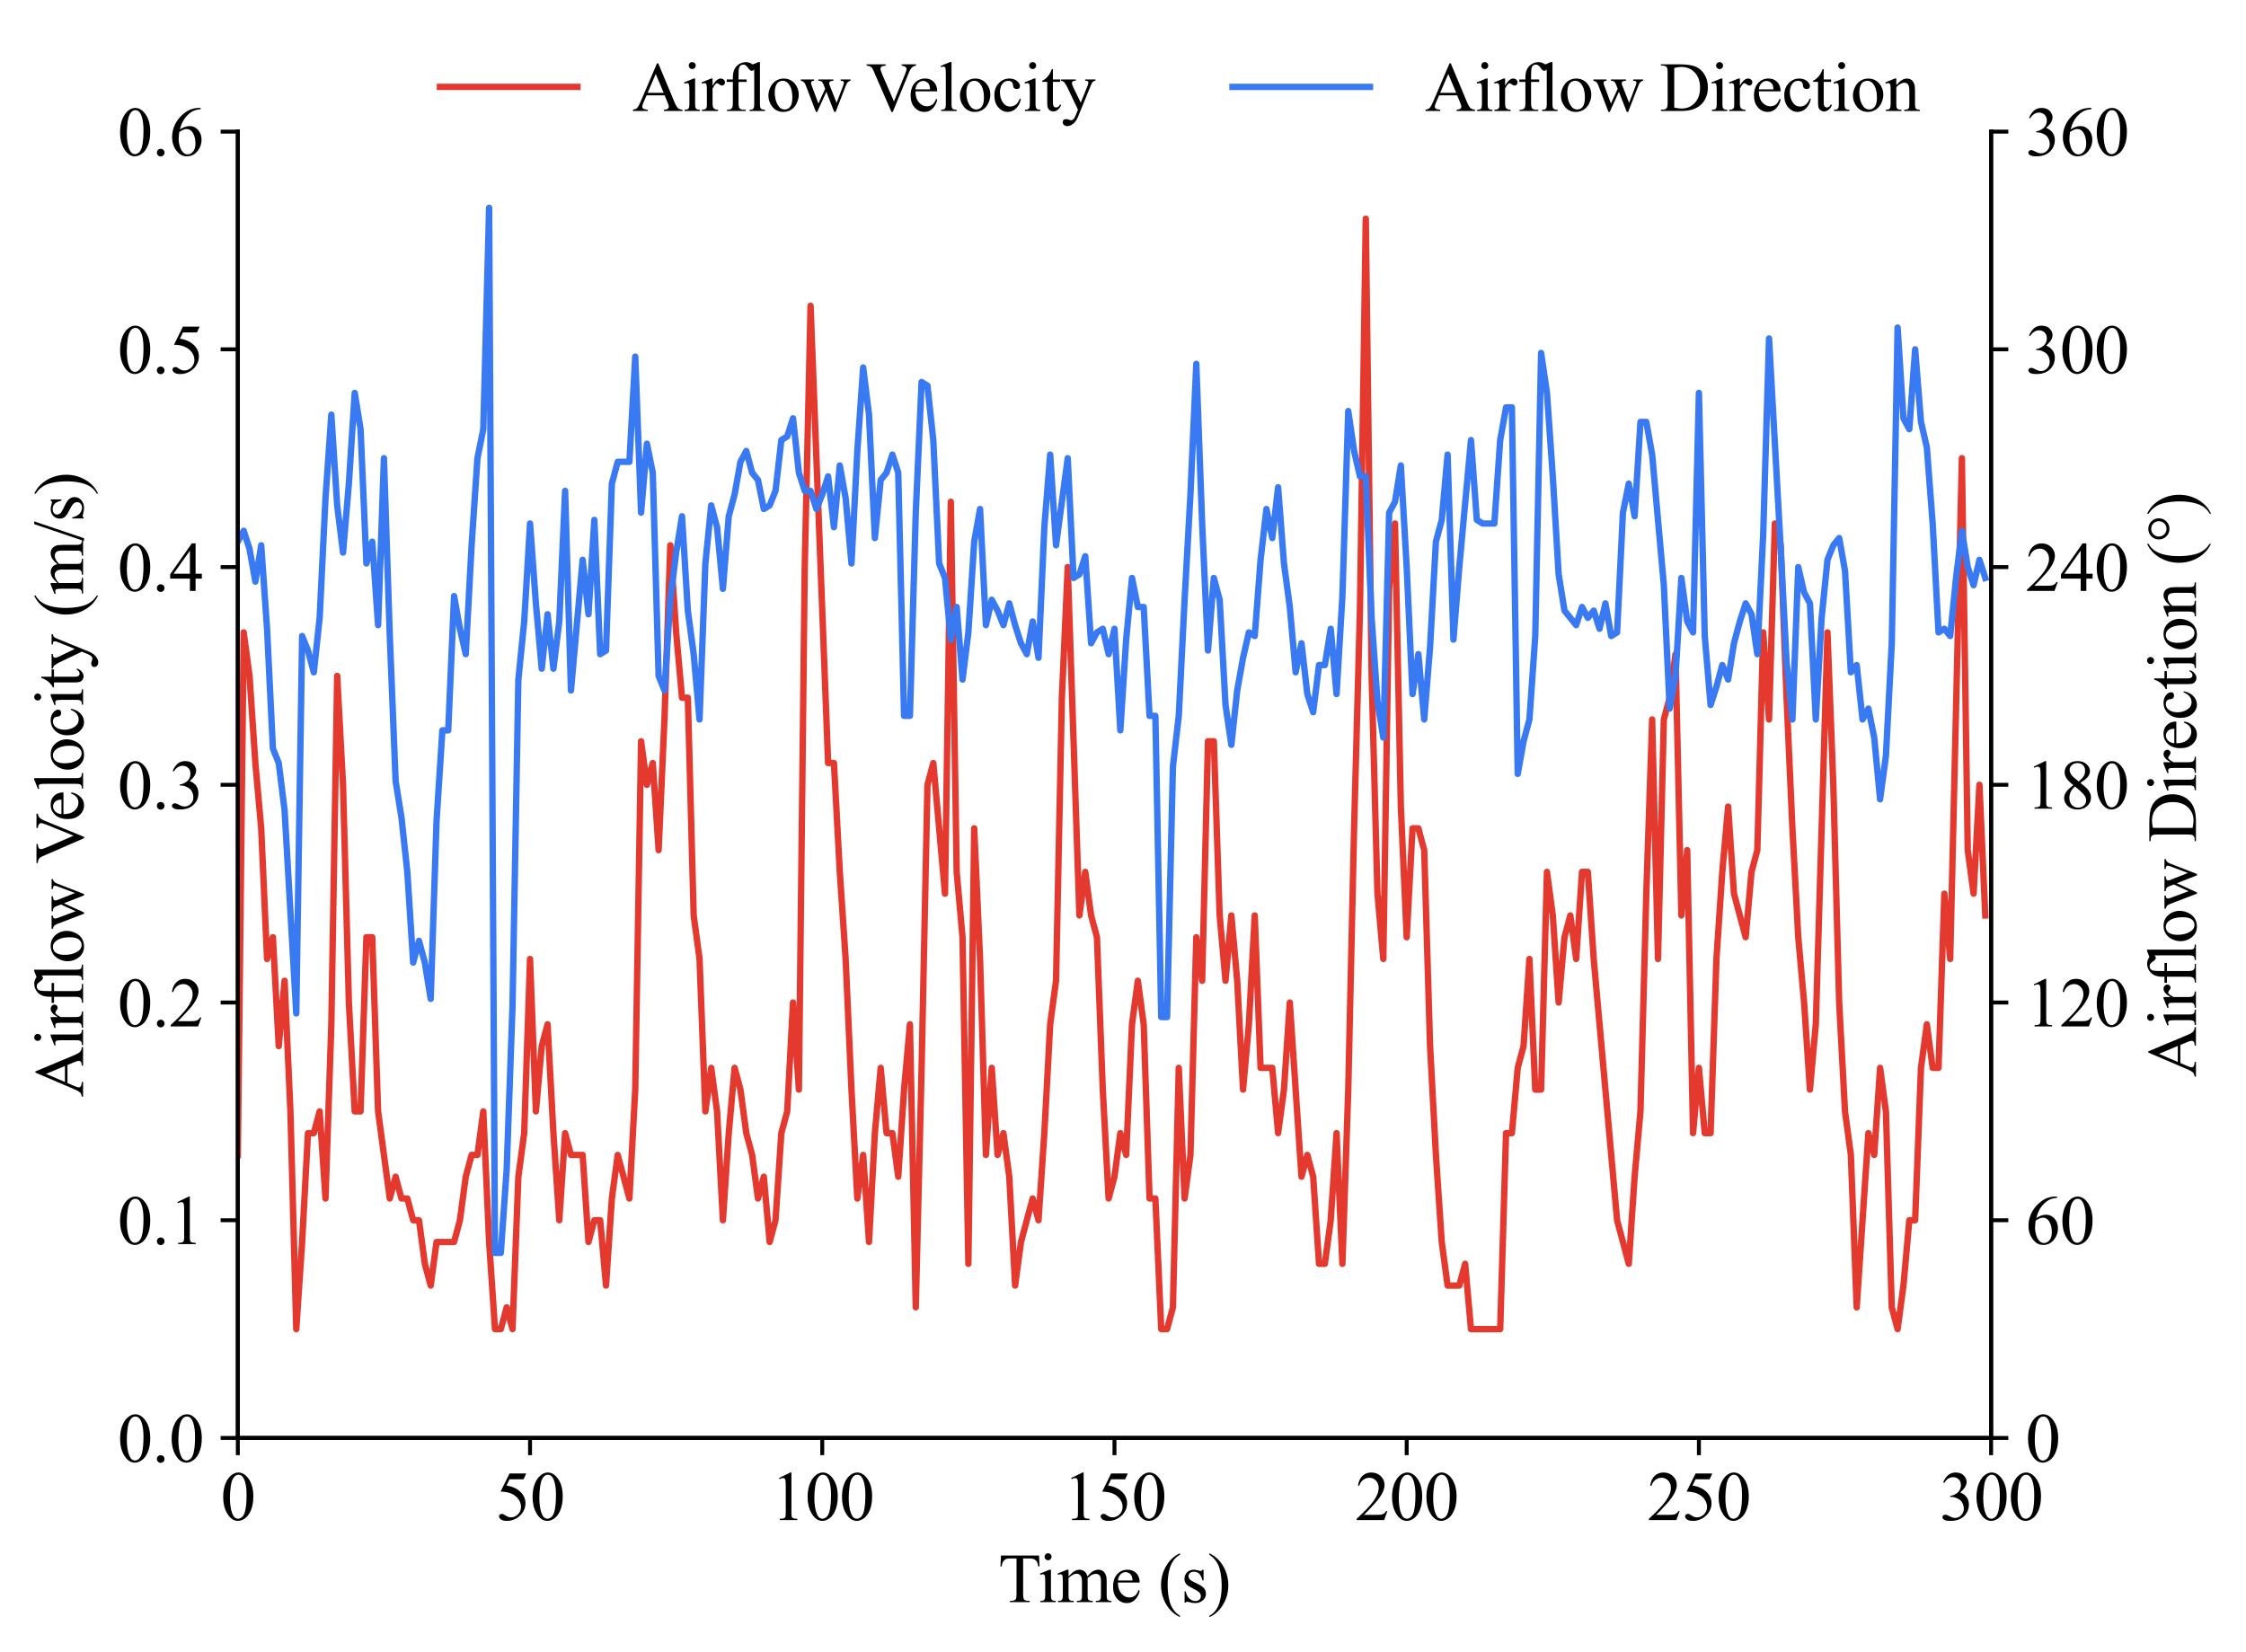<?xml version="1.0" encoding="utf-8" standalone="no"?>
<!DOCTYPE svg PUBLIC "-//W3C//DTD SVG 1.1//EN"
  "http://www.w3.org/Graphics/SVG/1.1/DTD/svg11.dtd">
<svg xmlns:xlink="http://www.w3.org/1999/xlink" width="457.478pt" height="336.555pt" viewBox="0 0 457.478 336.555" xmlns="http://www.w3.org/2000/svg" version="1.1">
 <defs>
  <style type="text/css">*{stroke-linejoin: round; stroke-linecap: butt}</style>
 </defs>
 <g id="figure_1">
  <g id="patch_1">
   <path d="M 0 336.555 
L 457.478 336.555 
L 457.478 0 
L 0 0 
z
" style="fill: #ffffff"/>
  </g>
  <g id="axes_1">
   <g id="patch_2">
    <path d="M 48.442 292.923 
L 405.562 292.923 
L 405.562 26.811 
L 48.442 26.811 
z
" style="fill: #ffffff"/>
   </g>
   <g id="matplotlib.axis_1">
    <g id="xtick_1">
     <g id="line2d_1">
      <defs>
       <path id="mf7a9073f6c" d="M 0 0 
L 0 3.5 
" style="stroke: #000000; stroke-width: 0.8"/>
      </defs>
      <g>
       <use xlink:href="#mf7a9073f6c" x="48.442" y="292.923" style="stroke: #000000; stroke-width: 0.8"/>
      </g>
     </g>
     <g id="text_1">
      <!-- 0 -->
      <g transform="translate(44.942 309.644)scale(0.14 -0.14)">
       <defs>
        <path id="TimesNewRomanPSMT-30" d="M 231 2094 
Q 231 2819 450 3342 
Q 669 3866 1031 4122 
Q 1313 4325 1613 4325 
Q 2100 4325 2488 3828 
Q 2972 3213 2972 2159 
Q 2972 1422 2759 906 
Q 2547 391 2217 158 
Q 1888 -75 1581 -75 
Q 975 -75 572 641 
Q 231 1244 231 2094 
z
M 844 2016 
Q 844 1141 1059 588 
Q 1238 122 1591 122 
Q 1759 122 1940 273 
Q 2122 425 2216 781 
Q 2359 1319 2359 2297 
Q 2359 3022 2209 3506 
Q 2097 3866 1919 4016 
Q 1791 4119 1609 4119 
Q 1397 4119 1231 3928 
Q 1006 3669 925 3112 
Q 844 2556 844 2016 
z
" transform="scale(0.016)"/>
       </defs>
       <use xlink:href="#TimesNewRomanPSMT-30"/>
      </g>
     </g>
    </g>
    <g id="xtick_2">
     <g id="line2d_2">
      <g>
       <use xlink:href="#mf7a9073f6c" x="107.962" y="292.923" style="stroke: #000000; stroke-width: 0.8"/>
      </g>
     </g>
     <g id="text_2">
      <!-- 50 -->
      <g transform="translate(100.962 309.644)scale(0.14 -0.14)">
       <defs>
        <path id="TimesNewRomanPSMT-35" d="M 2778 4238 
L 2534 3706 
L 1259 3706 
L 981 3138 
Q 1809 3016 2294 2522 
Q 2709 2097 2709 1522 
Q 2709 1188 2573 903 
Q 2438 619 2231 419 
Q 2025 219 1772 97 
Q 1413 -75 1034 -75 
Q 653 -75 479 54 
Q 306 184 306 341 
Q 306 428 378 495 
Q 450 563 559 563 
Q 641 563 702 538 
Q 763 513 909 409 
Q 1144 247 1384 247 
Q 1750 247 2026 523 
Q 2303 800 2303 1197 
Q 2303 1581 2056 1914 
Q 1809 2247 1375 2428 
Q 1034 2569 447 2591 
L 1259 4238 
L 2778 4238 
z
" transform="scale(0.016)"/>
       </defs>
       <use xlink:href="#TimesNewRomanPSMT-35"/>
       <use xlink:href="#TimesNewRomanPSMT-30" x="50"/>
      </g>
     </g>
    </g>
    <g id="xtick_3">
     <g id="line2d_3">
      <g>
       <use xlink:href="#mf7a9073f6c" x="167.482" y="292.923" style="stroke: #000000; stroke-width: 0.8"/>
      </g>
     </g>
     <g id="text_3">
      <!-- 100 -->
      <g transform="translate(156.982 309.644)scale(0.14 -0.14)">
       <defs>
        <path id="TimesNewRomanPSMT-31" d="M 750 3822 
L 1781 4325 
L 1884 4325 
L 1884 747 
Q 1884 391 1914 303 
Q 1944 216 2037 169 
Q 2131 122 2419 116 
L 2419 0 
L 825 0 
L 825 116 
Q 1125 122 1212 167 
Q 1300 213 1334 289 
Q 1369 366 1369 747 
L 1369 3034 
Q 1369 3497 1338 3628 
Q 1316 3728 1258 3775 
Q 1200 3822 1119 3822 
Q 1003 3822 797 3725 
L 750 3822 
z
" transform="scale(0.016)"/>
       </defs>
       <use xlink:href="#TimesNewRomanPSMT-31"/>
       <use xlink:href="#TimesNewRomanPSMT-30" x="50"/>
       <use xlink:href="#TimesNewRomanPSMT-30" x="100"/>
      </g>
     </g>
    </g>
    <g id="xtick_4">
     <g id="line2d_4">
      <g>
       <use xlink:href="#mf7a9073f6c" x="227.002" y="292.923" style="stroke: #000000; stroke-width: 0.8"/>
      </g>
     </g>
     <g id="text_4">
      <!-- 150 -->
      <g transform="translate(216.502 309.644)scale(0.14 -0.14)">
       <use xlink:href="#TimesNewRomanPSMT-31"/>
       <use xlink:href="#TimesNewRomanPSMT-35" x="50"/>
       <use xlink:href="#TimesNewRomanPSMT-30" x="100"/>
      </g>
     </g>
    </g>
    <g id="xtick_5">
     <g id="line2d_5">
      <g>
       <use xlink:href="#mf7a9073f6c" x="286.522" y="292.923" style="stroke: #000000; stroke-width: 0.8"/>
      </g>
     </g>
     <g id="text_5">
      <!-- 200 -->
      <g transform="translate(276.022 309.644)scale(0.14 -0.14)">
       <defs>
        <path id="TimesNewRomanPSMT-32" d="M 2934 816 
L 2638 0 
L 138 0 
L 138 116 
Q 1241 1122 1691 1759 
Q 2141 2397 2141 2925 
Q 2141 3328 1894 3587 
Q 1647 3847 1303 3847 
Q 991 3847 742 3664 
Q 494 3481 375 3128 
L 259 3128 
Q 338 3706 661 4015 
Q 984 4325 1469 4325 
Q 1984 4325 2329 3994 
Q 2675 3663 2675 3213 
Q 2675 2891 2525 2569 
Q 2294 2063 1775 1497 
Q 997 647 803 472 
L 1909 472 
Q 2247 472 2383 497 
Q 2519 522 2628 598 
Q 2738 675 2819 816 
L 2934 816 
z
" transform="scale(0.016)"/>
       </defs>
       <use xlink:href="#TimesNewRomanPSMT-32"/>
       <use xlink:href="#TimesNewRomanPSMT-30" x="50"/>
       <use xlink:href="#TimesNewRomanPSMT-30" x="100"/>
      </g>
     </g>
    </g>
    <g id="xtick_6">
     <g id="line2d_6">
      <g>
       <use xlink:href="#mf7a9073f6c" x="346.042" y="292.923" style="stroke: #000000; stroke-width: 0.8"/>
      </g>
     </g>
     <g id="text_6">
      <!-- 250 -->
      <g transform="translate(335.542 309.644)scale(0.14 -0.14)">
       <use xlink:href="#TimesNewRomanPSMT-32"/>
       <use xlink:href="#TimesNewRomanPSMT-35" x="50"/>
       <use xlink:href="#TimesNewRomanPSMT-30" x="100"/>
      </g>
     </g>
    </g>
    <g id="xtick_7">
     <g id="line2d_7">
      <g>
       <use xlink:href="#mf7a9073f6c" x="405.562" y="292.923" style="stroke: #000000; stroke-width: 0.8"/>
      </g>
     </g>
     <g id="text_7">
      <!-- 300 -->
      <g transform="translate(395.062 309.644)scale(0.14 -0.14)">
       <defs>
        <path id="TimesNewRomanPSMT-33" d="M 325 3431 
Q 506 3859 782 4092 
Q 1059 4325 1472 4325 
Q 1981 4325 2253 3994 
Q 2459 3747 2459 3466 
Q 2459 3003 1878 2509 
Q 2269 2356 2469 2072 
Q 2669 1788 2669 1403 
Q 2669 853 2319 450 
Q 1863 -75 997 -75 
Q 569 -75 414 31 
Q 259 138 259 259 
Q 259 350 332 419 
Q 406 488 509 488 
Q 588 488 669 463 
Q 722 447 909 348 
Q 1097 250 1169 231 
Q 1284 197 1416 197 
Q 1734 197 1970 444 
Q 2206 691 2206 1028 
Q 2206 1275 2097 1509 
Q 2016 1684 1919 1775 
Q 1784 1900 1550 2001 
Q 1316 2103 1072 2103 
L 972 2103 
L 972 2197 
Q 1219 2228 1467 2375 
Q 1716 2522 1828 2728 
Q 1941 2934 1941 3181 
Q 1941 3503 1739 3701 
Q 1538 3900 1238 3900 
Q 753 3900 428 3381 
L 325 3431 
z
" transform="scale(0.016)"/>
       </defs>
       <use xlink:href="#TimesNewRomanPSMT-33"/>
       <use xlink:href="#TimesNewRomanPSMT-30" x="50"/>
       <use xlink:href="#TimesNewRomanPSMT-30" x="100"/>
      </g>
     </g>
    </g>
    <g id="text_8">
     <!-- Time (s) -->
     <g transform="translate(203.339 326.36)scale(0.14 -0.14)">
      <defs>
       <path id="TimesNewRomanPSMT-54" d="M 3703 4238 
L 3750 3244 
L 3631 3244 
Q 3597 3506 3538 3619 
Q 3441 3800 3280 3886 
Q 3119 3972 2856 3972 
L 2259 3972 
L 2259 734 
Q 2259 344 2344 247 
Q 2463 116 2709 116 
L 2856 116 
L 2856 0 
L 1059 0 
L 1059 116 
L 1209 116 
Q 1478 116 1591 278 
Q 1659 378 1659 734 
L 1659 3972 
L 1150 3972 
Q 853 3972 728 3928 
Q 566 3869 450 3700 
Q 334 3531 313 3244 
L 194 3244 
L 244 4238 
L 3703 4238 
z
" transform="scale(0.016)"/>
       <path id="TimesNewRomanPSMT-69" d="M 928 4444 
Q 1059 4444 1151 4351 
Q 1244 4259 1244 4128 
Q 1244 3997 1151 3903 
Q 1059 3809 928 3809 
Q 797 3809 703 3903 
Q 609 3997 609 4128 
Q 609 4259 701 4351 
Q 794 4444 928 4444 
z
M 1188 2947 
L 1188 647 
Q 1188 378 1227 289 
Q 1266 200 1342 156 
Q 1419 113 1622 113 
L 1622 0 
L 231 0 
L 231 113 
Q 441 113 512 153 
Q 584 194 626 287 
Q 669 381 669 647 
L 669 1750 
Q 669 2216 641 2353 
Q 619 2453 572 2492 
Q 525 2531 444 2531 
Q 356 2531 231 2484 
L 188 2597 
L 1050 2947 
L 1188 2947 
z
" transform="scale(0.016)"/>
       <path id="TimesNewRomanPSMT-6d" d="M 1050 2338 
Q 1363 2650 1419 2697 
Q 1559 2816 1721 2881 
Q 1884 2947 2044 2947 
Q 2313 2947 2506 2790 
Q 2700 2634 2766 2338 
Q 3088 2713 3309 2830 
Q 3531 2947 3766 2947 
Q 3994 2947 4170 2830 
Q 4347 2713 4450 2447 
Q 4519 2266 4519 1878 
L 4519 647 
Q 4519 378 4559 278 
Q 4591 209 4675 161 
Q 4759 113 4950 113 
L 4950 0 
L 3538 0 
L 3538 113 
L 3597 113 
Q 3781 113 3884 184 
Q 3956 234 3988 344 
Q 4000 397 4000 647 
L 4000 1878 
Q 4000 2228 3916 2372 
Q 3794 2572 3525 2572 
Q 3359 2572 3192 2489 
Q 3025 2406 2788 2181 
L 2781 2147 
L 2788 2013 
L 2788 647 
Q 2788 353 2820 281 
Q 2853 209 2943 161 
Q 3034 113 3253 113 
L 3253 0 
L 1806 0 
L 1806 113 
Q 2044 113 2133 169 
Q 2222 225 2256 338 
Q 2272 391 2272 647 
L 2272 1878 
Q 2272 2228 2169 2381 
Q 2031 2581 1784 2581 
Q 1616 2581 1450 2491 
Q 1191 2353 1050 2181 
L 1050 647 
Q 1050 366 1089 281 
Q 1128 197 1204 155 
Q 1281 113 1516 113 
L 1516 0 
L 100 0 
L 100 113 
Q 297 113 375 155 
Q 453 197 493 289 
Q 534 381 534 647 
L 534 1741 
Q 534 2213 506 2350 
Q 484 2453 437 2492 
Q 391 2531 309 2531 
Q 222 2531 100 2484 
L 53 2597 
L 916 2947 
L 1050 2947 
L 1050 2338 
z
" transform="scale(0.016)"/>
       <path id="TimesNewRomanPSMT-65" d="M 681 1784 
Q 678 1147 991 784 
Q 1303 422 1725 422 
Q 2006 422 2214 576 
Q 2422 731 2563 1106 
L 2659 1044 
Q 2594 616 2278 264 
Q 1963 -88 1488 -88 
Q 972 -88 605 314 
Q 238 716 238 1394 
Q 238 2128 614 2539 
Q 991 2950 1559 2950 
Q 2041 2950 2350 2633 
Q 2659 2316 2659 1784 
L 681 1784 
z
M 681 1966 
L 2006 1966 
Q 1991 2241 1941 2353 
Q 1863 2528 1708 2628 
Q 1553 2728 1384 2728 
Q 1125 2728 920 2526 
Q 716 2325 681 1966 
z
" transform="scale(0.016)"/>
       <path id="TimesNewRomanPSMT-20" transform="scale(0.016)"/>
       <path id="TimesNewRomanPSMT-28" d="M 1988 -1253 
L 1988 -1369 
Q 1516 -1131 1200 -813 
Q 750 -359 506 256 
Q 263 872 263 1534 
Q 263 2503 741 3301 
Q 1219 4100 1988 4444 
L 1988 4313 
Q 1603 4100 1356 3731 
Q 1109 3363 987 2797 
Q 866 2231 866 1616 
Q 866 947 969 400 
Q 1050 -31 1165 -292 
Q 1281 -553 1476 -793 
Q 1672 -1034 1988 -1253 
z
" transform="scale(0.016)"/>
       <path id="TimesNewRomanPSMT-73" d="M 2050 2947 
L 2050 1972 
L 1947 1972 
Q 1828 2431 1642 2597 
Q 1456 2763 1169 2763 
Q 950 2763 815 2647 
Q 681 2531 681 2391 
Q 681 2216 781 2091 
Q 878 1963 1175 1819 
L 1631 1597 
Q 2266 1288 2266 781 
Q 2266 391 1970 151 
Q 1675 -88 1309 -88 
Q 1047 -88 709 6 
Q 606 38 541 38 
Q 469 38 428 -44 
L 325 -44 
L 325 978 
L 428 978 
Q 516 541 762 319 
Q 1009 97 1316 97 
Q 1531 97 1667 223 
Q 1803 350 1803 528 
Q 1803 744 1651 891 
Q 1500 1038 1047 1263 
Q 594 1488 453 1669 
Q 313 1847 313 2119 
Q 313 2472 555 2709 
Q 797 2947 1181 2947 
Q 1350 2947 1591 2875 
Q 1750 2828 1803 2828 
Q 1853 2828 1881 2850 
Q 1909 2872 1947 2947 
L 2050 2947 
z
" transform="scale(0.016)"/>
       <path id="TimesNewRomanPSMT-29" d="M 144 4313 
L 144 4444 
Q 619 4209 934 3891 
Q 1381 3434 1625 2820 
Q 1869 2206 1869 1541 
Q 1869 572 1392 -226 
Q 916 -1025 144 -1369 
L 144 -1253 
Q 528 -1038 776 -670 
Q 1025 -303 1145 264 
Q 1266 831 1266 1447 
Q 1266 2113 1163 2663 
Q 1084 3094 967 3353 
Q 850 3613 656 3853 
Q 463 4094 144 4313 
z
" transform="scale(0.016)"/>
      </defs>
      <use xlink:href="#TimesNewRomanPSMT-54"/>
      <use xlink:href="#TimesNewRomanPSMT-69" x="57.584"/>
      <use xlink:href="#TimesNewRomanPSMT-6d" x="85.367"/>
      <use xlink:href="#TimesNewRomanPSMT-65" x="163.15"/>
      <use xlink:href="#TimesNewRomanPSMT-20" x="207.535"/>
      <use xlink:href="#TimesNewRomanPSMT-28" x="232.535"/>
      <use xlink:href="#TimesNewRomanPSMT-73" x="265.836"/>
      <use xlink:href="#TimesNewRomanPSMT-29" x="304.752"/>
     </g>
    </g>
   </g>
   <g id="matplotlib.axis_2">
    <g id="ytick_1">
     <g id="line2d_8">
      <defs>
       <path id="m58dfa4dfb7" d="M 0 0 
L -3.5 0 
" style="stroke: #000000; stroke-width: 0.8"/>
      </defs>
      <g>
       <use xlink:href="#m58dfa4dfb7" x="48.442" y="292.923" style="stroke: #000000; stroke-width: 0.8"/>
      </g>
     </g>
     <g id="text_9">
      <!-- 0.0 -->
      <g transform="translate(23.942 297.784)scale(0.14 -0.14)">
       <defs>
        <path id="TimesNewRomanPSMT-2e" d="M 800 606 
Q 947 606 1047 504 
Q 1147 403 1147 259 
Q 1147 116 1045 14 
Q 944 -88 800 -88 
Q 656 -88 554 14 
Q 453 116 453 259 
Q 453 406 554 506 
Q 656 606 800 606 
z
" transform="scale(0.016)"/>
       </defs>
       <use xlink:href="#TimesNewRomanPSMT-30"/>
       <use xlink:href="#TimesNewRomanPSMT-2e" x="50"/>
       <use xlink:href="#TimesNewRomanPSMT-30" x="75"/>
      </g>
     </g>
    </g>
    <g id="ytick_2">
     <g id="line2d_9">
      <g>
       <use xlink:href="#m58dfa4dfb7" x="48.442" y="248.571" style="stroke: #000000; stroke-width: 0.8"/>
      </g>
     </g>
     <g id="text_10">
      <!-- 0.1 -->
      <g transform="translate(23.942 253.432)scale(0.14 -0.14)">
       <use xlink:href="#TimesNewRomanPSMT-30"/>
       <use xlink:href="#TimesNewRomanPSMT-2e" x="50"/>
       <use xlink:href="#TimesNewRomanPSMT-31" x="75"/>
      </g>
     </g>
    </g>
    <g id="ytick_3">
     <g id="line2d_10">
      <g>
       <use xlink:href="#m58dfa4dfb7" x="48.442" y="204.219" style="stroke: #000000; stroke-width: 0.8"/>
      </g>
     </g>
     <g id="text_11">
      <!-- 0.2 -->
      <g transform="translate(23.942 209.08)scale(0.14 -0.14)">
       <use xlink:href="#TimesNewRomanPSMT-30"/>
       <use xlink:href="#TimesNewRomanPSMT-2e" x="50"/>
       <use xlink:href="#TimesNewRomanPSMT-32" x="75"/>
      </g>
     </g>
    </g>
    <g id="ytick_4">
     <g id="line2d_11">
      <g>
       <use xlink:href="#m58dfa4dfb7" x="48.442" y="159.867" style="stroke: #000000; stroke-width: 0.8"/>
      </g>
     </g>
     <g id="text_12">
      <!-- 0.3 -->
      <g transform="translate(23.942 164.728)scale(0.14 -0.14)">
       <use xlink:href="#TimesNewRomanPSMT-30"/>
       <use xlink:href="#TimesNewRomanPSMT-2e" x="50"/>
       <use xlink:href="#TimesNewRomanPSMT-33" x="75"/>
      </g>
     </g>
    </g>
    <g id="ytick_5">
     <g id="line2d_12">
      <g>
       <use xlink:href="#m58dfa4dfb7" x="48.442" y="115.515" style="stroke: #000000; stroke-width: 0.8"/>
      </g>
     </g>
     <g id="text_13">
      <!-- 0.4 -->
      <g transform="translate(23.942 120.376)scale(0.14 -0.14)">
       <defs>
        <path id="TimesNewRomanPSMT-34" d="M 2978 1563 
L 2978 1119 
L 2409 1119 
L 2409 0 
L 1894 0 
L 1894 1119 
L 100 1119 
L 100 1519 
L 2066 4325 
L 2409 4325 
L 2409 1563 
L 2978 1563 
z
M 1894 1563 
L 1894 3666 
L 406 1563 
L 1894 1563 
z
" transform="scale(0.016)"/>
       </defs>
       <use xlink:href="#TimesNewRomanPSMT-30"/>
       <use xlink:href="#TimesNewRomanPSMT-2e" x="50"/>
       <use xlink:href="#TimesNewRomanPSMT-34" x="75"/>
      </g>
     </g>
    </g>
    <g id="ytick_6">
     <g id="line2d_13">
      <g>
       <use xlink:href="#m58dfa4dfb7" x="48.442" y="71.163" style="stroke: #000000; stroke-width: 0.8"/>
      </g>
     </g>
     <g id="text_14">
      <!-- 0.5 -->
      <g transform="translate(23.942 76.024)scale(0.14 -0.14)">
       <use xlink:href="#TimesNewRomanPSMT-30"/>
       <use xlink:href="#TimesNewRomanPSMT-2e" x="50"/>
       <use xlink:href="#TimesNewRomanPSMT-35" x="75"/>
      </g>
     </g>
    </g>
    <g id="ytick_7">
     <g id="line2d_14">
      <g>
       <use xlink:href="#m58dfa4dfb7" x="48.442" y="26.811" style="stroke: #000000; stroke-width: 0.8"/>
      </g>
     </g>
     <g id="text_15">
      <!-- 0.6 -->
      <g transform="translate(23.942 31.672)scale(0.14 -0.14)">
       <defs>
        <path id="TimesNewRomanPSMT-36" d="M 2869 4325 
L 2869 4209 
Q 2456 4169 2195 4045 
Q 1934 3922 1679 3669 
Q 1425 3416 1258 3105 
Q 1091 2794 978 2366 
Q 1428 2675 1881 2675 
Q 2316 2675 2634 2325 
Q 2953 1975 2953 1425 
Q 2953 894 2631 456 
Q 2244 -75 1606 -75 
Q 1172 -75 869 213 
Q 275 772 275 1663 
Q 275 2231 503 2743 
Q 731 3256 1154 3653 
Q 1578 4050 1965 4187 
Q 2353 4325 2688 4325 
L 2869 4325 
z
M 925 2138 
Q 869 1716 869 1456 
Q 869 1156 980 804 
Q 1091 453 1309 247 
Q 1469 100 1697 100 
Q 1969 100 2183 356 
Q 2397 613 2397 1088 
Q 2397 1622 2184 2012 
Q 1972 2403 1581 2403 
Q 1463 2403 1327 2353 
Q 1191 2303 925 2138 
z
" transform="scale(0.016)"/>
       </defs>
       <use xlink:href="#TimesNewRomanPSMT-30"/>
       <use xlink:href="#TimesNewRomanPSMT-2e" x="50"/>
       <use xlink:href="#TimesNewRomanPSMT-36" x="75"/>
      </g>
     </g>
    </g>
    <g id="text_16">
     <!-- Airflow Velocity (m/s) -->
     <g transform="translate(16.921 223.507)rotate(-90)scale(0.14 -0.14)">
      <defs>
       <path id="TimesNewRomanPSMT-41" d="M 2928 1419 
L 1288 1419 
L 1000 750 
Q 894 503 894 381 
Q 894 284 986 211 
Q 1078 138 1384 116 
L 1384 0 
L 50 0 
L 50 116 
Q 316 163 394 238 
Q 553 388 747 847 
L 2238 4334 
L 2347 4334 
L 3822 809 
Q 4000 384 4145 257 
Q 4291 131 4550 116 
L 4550 0 
L 2878 0 
L 2878 116 
Q 3131 128 3220 200 
Q 3309 272 3309 375 
Q 3309 513 3184 809 
L 2928 1419 
z
M 2841 1650 
L 2122 3363 
L 1384 1650 
L 2841 1650 
z
" transform="scale(0.016)"/>
       <path id="TimesNewRomanPSMT-72" d="M 1038 2947 
L 1038 2303 
Q 1397 2947 1775 2947 
Q 1947 2947 2059 2842 
Q 2172 2738 2172 2600 
Q 2172 2478 2090 2393 
Q 2009 2309 1897 2309 
Q 1788 2309 1652 2417 
Q 1516 2525 1450 2525 
Q 1394 2525 1328 2463 
Q 1188 2334 1038 2041 
L 1038 669 
Q 1038 431 1097 309 
Q 1138 225 1241 169 
Q 1344 113 1538 113 
L 1538 0 
L 72 0 
L 72 113 
Q 291 113 397 181 
Q 475 231 506 341 
Q 522 394 522 644 
L 522 1753 
Q 522 2253 501 2348 
Q 481 2444 426 2487 
Q 372 2531 291 2531 
Q 194 2531 72 2484 
L 41 2597 
L 906 2947 
L 1038 2947 
z
" transform="scale(0.016)"/>
       <path id="TimesNewRomanPSMT-66" d="M 1319 2638 
L 1319 756 
Q 1319 356 1406 250 
Q 1522 113 1716 113 
L 1975 113 
L 1975 0 
L 266 0 
L 266 113 
L 394 113 
Q 519 113 622 175 
Q 725 238 764 344 
Q 803 450 803 756 
L 803 2638 
L 247 2638 
L 247 2863 
L 803 2863 
L 803 3050 
Q 803 3478 940 3775 
Q 1078 4072 1361 4255 
Q 1644 4438 1997 4438 
Q 2325 4438 2600 4225 
Q 2781 4084 2781 3909 
Q 2781 3816 2700 3733 
Q 2619 3650 2525 3650 
Q 2453 3650 2373 3701 
Q 2294 3753 2178 3923 
Q 2063 4094 1966 4153 
Q 1869 4213 1750 4213 
Q 1606 4213 1506 4136 
Q 1406 4059 1362 3898 
Q 1319 3738 1319 3069 
L 1319 2863 
L 2056 2863 
L 2056 2638 
L 1319 2638 
z
" transform="scale(0.016)"/>
       <path id="TimesNewRomanPSMT-6c" d="M 1184 4444 
L 1184 647 
Q 1184 378 1223 290 
Q 1263 203 1344 158 
Q 1425 113 1647 113 
L 1647 0 
L 244 0 
L 244 113 
Q 441 113 512 153 
Q 584 194 625 287 
Q 666 381 666 647 
L 666 3247 
Q 666 3731 644 3842 
Q 622 3953 573 3993 
Q 525 4034 450 4034 
Q 369 4034 244 3984 
L 191 4094 
L 1044 4444 
L 1184 4444 
z
" transform="scale(0.016)"/>
       <path id="TimesNewRomanPSMT-6f" d="M 1600 2947 
Q 2250 2947 2644 2453 
Q 2978 2031 2978 1484 
Q 2978 1100 2793 706 
Q 2609 313 2286 112 
Q 1963 -88 1566 -88 
Q 919 -88 538 428 
Q 216 863 216 1403 
Q 216 1797 411 2186 
Q 606 2575 925 2761 
Q 1244 2947 1600 2947 
z
M 1503 2744 
Q 1338 2744 1170 2645 
Q 1003 2547 900 2300 
Q 797 2053 797 1666 
Q 797 1041 1045 587 
Q 1294 134 1700 134 
Q 2003 134 2200 384 
Q 2397 634 2397 1244 
Q 2397 2006 2069 2444 
Q 1847 2744 1503 2744 
z
" transform="scale(0.016)"/>
       <path id="TimesNewRomanPSMT-77" d="M 41 2863 
L 1241 2863 
L 1241 2747 
Q 1075 2734 1023 2687 
Q 972 2641 972 2553 
Q 972 2456 1025 2319 
L 1638 672 
L 2253 2013 
L 2091 2434 
Q 2016 2622 1894 2694 
Q 1825 2738 1638 2747 
L 1638 2863 
L 3000 2863 
L 3000 2747 
Q 2775 2738 2681 2666 
Q 2619 2616 2619 2506 
Q 2619 2444 2644 2378 
L 3294 734 
L 3897 2319 
Q 3959 2488 3959 2588 
Q 3959 2647 3898 2694 
Q 3838 2741 3659 2747 
L 3659 2863 
L 4563 2863 
L 4563 2747 
Q 4291 2706 4163 2378 
L 3206 -88 
L 3078 -88 
L 2363 1741 
L 1528 -88 
L 1413 -88 
L 494 2319 
Q 403 2547 315 2626 
Q 228 2706 41 2747 
L 41 2863 
z
" transform="scale(0.016)"/>
       <path id="TimesNewRomanPSMT-56" d="M 4544 4238 
L 4544 4122 
Q 4319 4081 4203 3978 
Q 4038 3825 3909 3509 
L 2431 -97 
L 2316 -97 
L 728 3556 
Q 606 3838 556 3900 
Q 478 3997 364 4051 
Q 250 4106 56 4122 
L 56 4238 
L 1788 4238 
L 1788 4122 
Q 1494 4094 1406 4022 
Q 1319 3950 1319 3838 
Q 1319 3681 1463 3350 
L 2541 866 
L 3541 3319 
Q 3688 3681 3688 3822 
Q 3688 3913 3597 3995 
Q 3506 4078 3291 4113 
Q 3275 4116 3238 4122 
L 3238 4238 
L 4544 4238 
z
" transform="scale(0.016)"/>
       <path id="TimesNewRomanPSMT-63" d="M 2631 1088 
Q 2516 522 2178 217 
Q 1841 -88 1431 -88 
Q 944 -88 581 321 
Q 219 731 219 1428 
Q 219 2103 620 2525 
Q 1022 2947 1584 2947 
Q 2006 2947 2278 2723 
Q 2550 2500 2550 2259 
Q 2550 2141 2473 2067 
Q 2397 1994 2259 1994 
Q 2075 1994 1981 2113 
Q 1928 2178 1911 2362 
Q 1894 2547 1784 2644 
Q 1675 2738 1481 2738 
Q 1169 2738 978 2506 
Q 725 2200 725 1697 
Q 725 1184 976 792 
Q 1228 400 1656 400 
Q 1963 400 2206 609 
Q 2378 753 2541 1131 
L 2631 1088 
z
" transform="scale(0.016)"/>
       <path id="TimesNewRomanPSMT-74" d="M 1031 3803 
L 1031 2863 
L 1700 2863 
L 1700 2644 
L 1031 2644 
L 1031 788 
Q 1031 509 1111 412 
Q 1191 316 1316 316 
Q 1419 316 1516 380 
Q 1613 444 1666 569 
L 1788 569 
Q 1678 263 1478 108 
Q 1278 -47 1066 -47 
Q 922 -47 784 33 
Q 647 113 581 261 
Q 516 409 516 719 
L 516 2644 
L 63 2644 
L 63 2747 
Q 234 2816 414 2980 
Q 594 3144 734 3369 
Q 806 3488 934 3803 
L 1031 3803 
z
" transform="scale(0.016)"/>
       <path id="TimesNewRomanPSMT-79" d="M 38 2863 
L 1372 2863 
L 1372 2747 
L 1306 2747 
Q 1166 2747 1095 2686 
Q 1025 2625 1025 2534 
Q 1025 2413 1128 2197 
L 1825 753 
L 2466 2334 
Q 2519 2463 2519 2588 
Q 2519 2644 2497 2672 
Q 2472 2706 2419 2726 
Q 2366 2747 2231 2747 
L 2231 2863 
L 3163 2863 
L 3163 2747 
Q 3047 2734 2984 2696 
Q 2922 2659 2847 2556 
Q 2819 2513 2741 2316 
L 1575 -541 
Q 1406 -956 1132 -1168 
Q 859 -1381 606 -1381 
Q 422 -1381 303 -1275 
Q 184 -1169 184 -1031 
Q 184 -900 270 -820 
Q 356 -741 506 -741 
Q 609 -741 788 -809 
Q 913 -856 944 -856 
Q 1038 -856 1148 -759 
Q 1259 -663 1372 -384 
L 1575 113 
L 547 2272 
Q 500 2369 397 2513 
Q 319 2622 269 2659 
Q 197 2709 38 2747 
L 38 2863 
z
" transform="scale(0.016)"/>
       <path id="TimesNewRomanPSMT-2f" d="M 1794 4444 
L 259 -88 
L 9 -88 
L 1544 4444 
L 1794 4444 
z
" transform="scale(0.016)"/>
      </defs>
      <use xlink:href="#TimesNewRomanPSMT-41"/>
      <use xlink:href="#TimesNewRomanPSMT-69" x="72.217"/>
      <use xlink:href="#TimesNewRomanPSMT-72" x="100"/>
      <use xlink:href="#TimesNewRomanPSMT-66" x="133.301"/>
      <use xlink:href="#TimesNewRomanPSMT-6c" x="166.602"/>
      <use xlink:href="#TimesNewRomanPSMT-6f" x="194.385"/>
      <use xlink:href="#TimesNewRomanPSMT-77" x="244.385"/>
      <use xlink:href="#TimesNewRomanPSMT-20" x="316.602"/>
      <use xlink:href="#TimesNewRomanPSMT-56" x="339.852"/>
      <use xlink:href="#TimesNewRomanPSMT-65" x="400.943"/>
      <use xlink:href="#TimesNewRomanPSMT-6c" x="445.328"/>
      <use xlink:href="#TimesNewRomanPSMT-6f" x="473.111"/>
      <use xlink:href="#TimesNewRomanPSMT-63" x="523.111"/>
      <use xlink:href="#TimesNewRomanPSMT-69" x="567.496"/>
      <use xlink:href="#TimesNewRomanPSMT-74" x="595.279"/>
      <use xlink:href="#TimesNewRomanPSMT-79" x="623.062"/>
      <use xlink:href="#TimesNewRomanPSMT-20" x="673.062"/>
      <use xlink:href="#TimesNewRomanPSMT-28" x="698.062"/>
      <use xlink:href="#TimesNewRomanPSMT-6d" x="731.363"/>
      <use xlink:href="#TimesNewRomanPSMT-2f" x="809.146"/>
      <use xlink:href="#TimesNewRomanPSMT-73" x="836.93"/>
      <use xlink:href="#TimesNewRomanPSMT-29" x="875.846"/>
     </g>
    </g>
   </g>
   <g id="line2d_15">
    <path d="M 48.442 235.266 
L 49.633 128.821 
L 50.823 137.691 
L 52.013 155.432 
L 53.204 168.738 
L 54.394 195.349 
L 55.585 190.914 
L 56.775 213.09 
L 57.965 199.784 
L 59.156 226.395 
L 60.346 270.747 
L 61.537 253.006 
L 62.727 230.83 
L 63.917 230.83 
L 65.108 226.395 
L 66.298 244.136 
L 67.489 208.654 
L 68.679 137.691 
L 69.869 159.867 
L 71.06 204.219 
L 72.25 226.395 
L 73.441 226.395 
L 74.631 190.914 
L 75.821 190.914 
L 77.012 226.395 
L 79.393 244.136 
L 80.583 239.701 
L 81.773 244.136 
L 82.964 244.136 
L 84.154 248.571 
L 85.345 248.571 
L 86.535 257.442 
L 87.725 261.877 
L 88.916 253.006 
L 92.487 253.006 
L 93.677 248.571 
L 94.868 239.701 
L 96.058 235.266 
L 97.249 235.266 
L 98.439 226.395 
L 99.629 253.006 
L 100.82 270.747 
L 102.01 270.747 
L 103.201 266.312 
L 104.391 270.747 
L 105.581 239.701 
L 106.772 230.83 
L 107.962 195.349 
L 109.153 226.395 
L 110.343 213.09 
L 111.533 208.654 
L 112.724 230.83 
L 113.914 248.571 
L 115.105 230.83 
L 116.295 235.266 
L 118.676 235.266 
L 119.866 253.006 
L 121.057 248.571 
L 122.247 248.571 
L 123.437 261.877 
L 124.628 244.136 
L 125.818 235.266 
L 128.199 244.136 
L 129.389 221.96 
L 130.58 150.997 
L 131.77 159.867 
L 132.961 155.432 
L 134.151 173.173 
L 135.341 146.562 
L 136.532 111.08 
L 137.722 128.821 
L 138.913 142.126 
L 140.103 142.126 
L 141.293 186.478 
L 142.484 195.349 
L 143.674 226.395 
L 144.865 217.525 
L 146.055 226.395 
L 147.245 248.571 
L 148.436 230.83 
L 149.626 217.525 
L 150.817 221.96 
L 152.007 230.83 
L 153.197 235.266 
L 154.388 244.136 
L 155.578 239.701 
L 156.769 253.006 
L 157.959 248.571 
L 159.149 230.83 
L 160.34 226.395 
L 161.53 204.219 
L 162.721 221.96 
L 163.911 115.515 
L 165.101 62.293 
L 168.673 155.432 
L 169.863 155.432 
L 171.053 177.608 
L 172.244 195.349 
L 173.434 221.96 
L 174.625 244.136 
L 175.815 235.266 
L 177.005 253.006 
L 178.196 230.83 
L 179.386 217.525 
L 180.577 230.83 
L 181.767 230.83 
L 182.957 239.701 
L 184.148 221.96 
L 185.338 208.654 
L 186.529 266.312 
L 187.719 217.525 
L 188.909 159.867 
L 190.1 155.432 
L 192.481 182.043 
L 193.671 102.21 
L 194.861 177.608 
L 196.052 190.914 
L 197.242 257.442 
L 198.433 168.738 
L 199.623 195.349 
L 200.813 235.266 
L 202.004 217.525 
L 203.194 235.266 
L 204.385 230.83 
L 205.575 239.701 
L 206.765 261.877 
L 207.956 253.006 
L 210.337 244.136 
L 211.527 248.571 
L 212.717 230.83 
L 213.908 208.654 
L 215.098 199.784 
L 216.289 142.126 
L 217.479 115.515 
L 219.86 186.478 
L 221.05 177.608 
L 222.241 186.478 
L 223.431 190.914 
L 224.621 221.96 
L 225.812 244.136 
L 227.002 239.701 
L 228.193 230.83 
L 229.383 235.266 
L 230.573 208.654 
L 231.764 199.784 
L 232.954 208.654 
L 234.145 244.136 
L 235.335 244.136 
L 236.525 270.747 
L 237.716 270.747 
L 238.906 266.312 
L 240.097 217.525 
L 241.287 244.136 
L 242.477 235.266 
L 243.668 190.914 
L 244.858 199.784 
L 246.049 150.997 
L 247.239 150.997 
L 248.429 186.478 
L 249.62 199.784 
L 250.81 186.478 
L 252.001 199.784 
L 253.191 221.96 
L 254.381 208.654 
L 255.572 186.478 
L 256.762 217.525 
L 259.143 217.525 
L 260.333 230.83 
L 261.524 221.96 
L 262.714 204.219 
L 265.095 239.701 
L 266.285 235.266 
L 267.476 239.701 
L 268.666 257.442 
L 269.857 257.442 
L 271.047 248.571 
L 272.237 230.83 
L 273.428 257.442 
L 274.618 221.96 
L 275.809 168.738 
L 276.999 124.386 
L 278.189 44.552 
L 279.38 137.691 
L 280.57 182.043 
L 281.761 195.349 
L 282.951 119.95 
L 284.141 106.645 
L 285.332 164.302 
L 286.522 190.914 
L 287.713 168.738 
L 288.903 168.738 
L 290.093 173.173 
L 291.284 213.09 
L 292.474 235.266 
L 293.665 253.006 
L 294.855 261.877 
L 297.236 261.877 
L 298.426 257.442 
L 299.617 270.747 
L 305.569 270.747 
L 306.759 230.83 
L 307.949 230.83 
L 309.14 217.525 
L 310.33 213.09 
L 311.521 195.349 
L 312.711 221.96 
L 313.901 221.96 
L 315.092 177.608 
L 316.282 186.478 
L 317.473 204.219 
L 318.663 190.914 
L 319.853 186.478 
L 321.044 195.349 
L 322.234 177.608 
L 323.425 177.608 
L 324.615 195.349 
L 329.377 248.571 
L 331.757 257.442 
L 332.948 239.701 
L 334.138 226.395 
L 335.329 182.043 
L 336.519 146.562 
L 337.709 195.349 
L 338.9 146.562 
L 340.09 142.126 
L 341.281 133.256 
L 342.471 186.478 
L 343.661 173.173 
L 344.852 230.83 
L 346.042 217.525 
L 347.233 230.83 
L 348.423 230.83 
L 349.613 195.349 
L 350.804 177.608 
L 351.994 164.302 
L 353.185 182.043 
L 355.565 190.914 
L 356.756 177.608 
L 357.946 173.173 
L 359.137 128.821 
L 360.327 146.562 
L 361.517 106.645 
L 362.708 111.08 
L 363.898 142.126 
L 365.089 168.738 
L 366.279 190.914 
L 367.469 204.219 
L 368.66 221.96 
L 369.85 208.654 
L 372.231 128.821 
L 373.421 159.867 
L 374.612 204.219 
L 375.802 226.395 
L 376.993 235.266 
L 378.183 266.312 
L 380.564 230.83 
L 381.754 235.266 
L 382.945 217.525 
L 384.135 226.395 
L 385.325 266.312 
L 386.516 270.747 
L 387.706 261.877 
L 388.897 248.571 
L 390.087 248.571 
L 391.277 217.525 
L 392.468 208.654 
L 393.658 217.525 
L 394.849 217.525 
L 396.039 182.043 
L 397.229 195.349 
L 399.61 93.339 
L 400.801 173.173 
L 401.991 182.043 
L 403.181 159.867 
L 404.372 186.478 
L 404.372 186.478 
" clip-path="url(#pb215f9c8d9)" style="fill: none; stroke: #e4392e; stroke-width: 1.3; stroke-linecap: square"/>
   </g>
   <g id="patch_3">
    <path d="M 48.442 292.923 
L 48.442 26.811 
" style="fill: none; stroke: #000000; stroke-width: 0.8; stroke-linejoin: miter; stroke-linecap: square"/>
   </g>
   <g id="patch_4">
    <path d="M 405.562 292.923 
L 405.562 26.811 
" style="fill: none; stroke: #000000; stroke-width: 0.8; stroke-linejoin: miter; stroke-linecap: square"/>
   </g>
   <g id="patch_5">
    <path d="M 48.442 292.923 
L 405.562 292.923 
" style="fill: none; stroke: #000000; stroke-width: 0.8; stroke-linejoin: miter; stroke-linecap: square"/>
   </g>
  </g>
  <g id="axes_2">
   <g id="matplotlib.axis_3">
    <g id="ytick_8">
     <g id="line2d_16">
      <defs>
       <path id="m45e96789cf" d="M 0 0 
L 3.5 0 
" style="stroke: #000000; stroke-width: 0.8"/>
      </defs>
      <g>
       <use xlink:href="#m45e96789cf" x="405.562" y="292.923" style="stroke: #000000; stroke-width: 0.8"/>
      </g>
     </g>
     <g id="text_17">
      <!-- 0 -->
      <g transform="translate(412.562 297.784)scale(0.14 -0.14)">
       <use xlink:href="#TimesNewRomanPSMT-30"/>
      </g>
     </g>
    </g>
    <g id="ytick_9">
     <g id="line2d_17">
      <g>
       <use xlink:href="#m45e96789cf" x="405.562" y="248.571" style="stroke: #000000; stroke-width: 0.8"/>
      </g>
     </g>
     <g id="text_18">
      <!-- 60 -->
      <g transform="translate(412.562 253.432)scale(0.14 -0.14)">
       <use xlink:href="#TimesNewRomanPSMT-36"/>
       <use xlink:href="#TimesNewRomanPSMT-30" x="50"/>
      </g>
     </g>
    </g>
    <g id="ytick_10">
     <g id="line2d_18">
      <g>
       <use xlink:href="#m45e96789cf" x="405.562" y="204.219" style="stroke: #000000; stroke-width: 0.8"/>
      </g>
     </g>
     <g id="text_19">
      <!-- 120 -->
      <g transform="translate(412.562 209.08)scale(0.14 -0.14)">
       <use xlink:href="#TimesNewRomanPSMT-31"/>
       <use xlink:href="#TimesNewRomanPSMT-32" x="50"/>
       <use xlink:href="#TimesNewRomanPSMT-30" x="100"/>
      </g>
     </g>
    </g>
    <g id="ytick_11">
     <g id="line2d_19">
      <g>
       <use xlink:href="#m45e96789cf" x="405.562" y="159.867" style="stroke: #000000; stroke-width: 0.8"/>
      </g>
     </g>
     <g id="text_20">
      <!-- 180 -->
      <g transform="translate(412.562 164.728)scale(0.14 -0.14)">
       <defs>
        <path id="TimesNewRomanPSMT-38" d="M 1228 2134 
Q 725 2547 579 2797 
Q 434 3047 434 3316 
Q 434 3728 753 4026 
Q 1072 4325 1600 4325 
Q 2113 4325 2425 4047 
Q 2738 3769 2738 3413 
Q 2738 3175 2569 2928 
Q 2400 2681 1866 2347 
Q 2416 1922 2594 1678 
Q 2831 1359 2831 1006 
Q 2831 559 2490 242 
Q 2150 -75 1597 -75 
Q 994 -75 656 303 
Q 388 606 388 966 
Q 388 1247 577 1523 
Q 766 1800 1228 2134 
z
M 1719 2469 
Q 2094 2806 2194 3001 
Q 2294 3197 2294 3444 
Q 2294 3772 2109 3958 
Q 1925 4144 1606 4144 
Q 1288 4144 1088 3959 
Q 888 3775 888 3528 
Q 888 3366 970 3203 
Q 1053 3041 1206 2894 
L 1719 2469 
z
M 1375 2016 
Q 1116 1797 991 1539 
Q 866 1281 866 981 
Q 866 578 1086 336 
Q 1306 94 1647 94 
Q 1984 94 2187 284 
Q 2391 475 2391 747 
Q 2391 972 2272 1150 
Q 2050 1481 1375 2016 
z
" transform="scale(0.016)"/>
       </defs>
       <use xlink:href="#TimesNewRomanPSMT-31"/>
       <use xlink:href="#TimesNewRomanPSMT-38" x="50"/>
       <use xlink:href="#TimesNewRomanPSMT-30" x="100"/>
      </g>
     </g>
    </g>
    <g id="ytick_12">
     <g id="line2d_20">
      <g>
       <use xlink:href="#m45e96789cf" x="405.562" y="115.515" style="stroke: #000000; stroke-width: 0.8"/>
      </g>
     </g>
     <g id="text_21">
      <!-- 240 -->
      <g transform="translate(412.562 120.376)scale(0.14 -0.14)">
       <use xlink:href="#TimesNewRomanPSMT-32"/>
       <use xlink:href="#TimesNewRomanPSMT-34" x="50"/>
       <use xlink:href="#TimesNewRomanPSMT-30" x="100"/>
      </g>
     </g>
    </g>
    <g id="ytick_13">
     <g id="line2d_21">
      <g>
       <use xlink:href="#m45e96789cf" x="405.562" y="71.163" style="stroke: #000000; stroke-width: 0.8"/>
      </g>
     </g>
     <g id="text_22">
      <!-- 300 -->
      <g transform="translate(412.562 76.024)scale(0.14 -0.14)">
       <use xlink:href="#TimesNewRomanPSMT-33"/>
       <use xlink:href="#TimesNewRomanPSMT-30" x="50"/>
       <use xlink:href="#TimesNewRomanPSMT-30" x="100"/>
      </g>
     </g>
    </g>
    <g id="ytick_14">
     <g id="line2d_22">
      <g>
       <use xlink:href="#m45e96789cf" x="405.562" y="26.811" style="stroke: #000000; stroke-width: 0.8"/>
      </g>
     </g>
     <g id="text_23">
      <!-- 360 -->
      <g transform="translate(412.562 31.672)scale(0.14 -0.14)">
       <use xlink:href="#TimesNewRomanPSMT-33"/>
       <use xlink:href="#TimesNewRomanPSMT-36" x="50"/>
       <use xlink:href="#TimesNewRomanPSMT-30" x="100"/>
      </g>
     </g>
    </g>
    <g id="text_24">
     <!-- Airflow Direction (°) -->
     <g transform="translate(447.283 219.424)rotate(-90)scale(0.14 -0.14)">
      <defs>
       <path id="TimesNewRomanPSMT-44" d="M 109 0 
L 109 116 
L 269 116 
Q 538 116 650 288 
Q 719 391 719 750 
L 719 3488 
Q 719 3884 631 3984 
Q 509 4122 269 4122 
L 109 4122 
L 109 4238 
L 1834 4238 
Q 2784 4238 3279 4022 
Q 3775 3806 4076 3303 
Q 4378 2800 4378 2141 
Q 4378 1256 3841 663 
Q 3238 0 2003 0 
L 109 0 
z
M 1319 306 
Q 1716 219 1984 219 
Q 2709 219 3187 728 
Q 3666 1238 3666 2109 
Q 3666 2988 3187 3494 
Q 2709 4000 1959 4000 
Q 1678 4000 1319 3909 
L 1319 306 
z
" transform="scale(0.016)"/>
       <path id="TimesNewRomanPSMT-6e" d="M 1034 2341 
Q 1538 2947 1994 2947 
Q 2228 2947 2397 2830 
Q 2566 2713 2666 2444 
Q 2734 2256 2734 1869 
L 2734 647 
Q 2734 375 2778 278 
Q 2813 200 2889 156 
Q 2966 113 3172 113 
L 3172 0 
L 1756 0 
L 1756 113 
L 1816 113 
Q 2016 113 2095 173 
Q 2175 234 2206 353 
Q 2219 400 2219 647 
L 2219 1819 
Q 2219 2209 2117 2386 
Q 2016 2563 1775 2563 
Q 1403 2563 1034 2156 
L 1034 647 
Q 1034 356 1069 288 
Q 1113 197 1189 155 
Q 1266 113 1500 113 
L 1500 0 
L 84 0 
L 84 113 
L 147 113 
Q 366 113 442 223 
Q 519 334 519 647 
L 519 1709 
Q 519 2225 495 2337 
Q 472 2450 423 2490 
Q 375 2531 294 2531 
Q 206 2531 84 2484 
L 38 2597 
L 900 2947 
L 1034 2947 
L 1034 2341 
z
" transform="scale(0.016)"/>
       <path id="TimesNewRomanPSMT-b0" d="M 1266 4331 
Q 1669 4331 1948 4050 
Q 2228 3769 2228 3369 
Q 2228 2972 1947 2690 
Q 1666 2409 1266 2409 
Q 869 2409 587 2690 
Q 306 2972 306 3369 
Q 306 3769 586 4050 
Q 866 4331 1266 4331 
z
M 1266 4069 
Q 975 4069 772 3866 
Q 569 3663 569 3372 
Q 569 3084 772 2879 
Q 975 2675 1266 2675 
Q 1553 2675 1758 2879 
Q 1963 3084 1963 3372 
Q 1963 3663 1759 3866 
Q 1556 4069 1266 4069 
z
" transform="scale(0.016)"/>
      </defs>
      <use xlink:href="#TimesNewRomanPSMT-41"/>
      <use xlink:href="#TimesNewRomanPSMT-69" x="72.217"/>
      <use xlink:href="#TimesNewRomanPSMT-72" x="100"/>
      <use xlink:href="#TimesNewRomanPSMT-66" x="133.301"/>
      <use xlink:href="#TimesNewRomanPSMT-6c" x="166.602"/>
      <use xlink:href="#TimesNewRomanPSMT-6f" x="194.385"/>
      <use xlink:href="#TimesNewRomanPSMT-77" x="244.385"/>
      <use xlink:href="#TimesNewRomanPSMT-20" x="316.602"/>
      <use xlink:href="#TimesNewRomanPSMT-44" x="341.602"/>
      <use xlink:href="#TimesNewRomanPSMT-69" x="413.818"/>
      <use xlink:href="#TimesNewRomanPSMT-72" x="441.602"/>
      <use xlink:href="#TimesNewRomanPSMT-65" x="474.902"/>
      <use xlink:href="#TimesNewRomanPSMT-63" x="519.287"/>
      <use xlink:href="#TimesNewRomanPSMT-74" x="563.672"/>
      <use xlink:href="#TimesNewRomanPSMT-69" x="591.455"/>
      <use xlink:href="#TimesNewRomanPSMT-6f" x="619.238"/>
      <use xlink:href="#TimesNewRomanPSMT-6e" x="669.238"/>
      <use xlink:href="#TimesNewRomanPSMT-20" x="719.238"/>
      <use xlink:href="#TimesNewRomanPSMT-28" x="744.238"/>
      <use xlink:href="#TimesNewRomanPSMT-b0" x="777.539"/>
      <use xlink:href="#TimesNewRomanPSMT-29" x="817.529"/>
     </g>
    </g>
   </g>
   <g id="line2d_23">
    <path d="M 48.442 110.341 
L 49.633 108.123 
L 50.823 111.819 
L 52.013 118.472 
L 53.204 111.08 
L 54.394 128.082 
L 55.585 152.475 
L 56.775 155.432 
L 57.965 165.042 
L 60.346 206.437 
L 61.537 129.56 
L 62.727 132.517 
L 63.917 136.952 
L 65.108 125.864 
L 66.298 101.47 
L 67.489 84.469 
L 68.679 102.949 
L 69.869 112.558 
L 71.06 98.514 
L 72.25 80.034 
L 73.441 87.426 
L 74.631 114.776 
L 75.821 110.341 
L 77.012 127.342 
L 78.202 93.339 
L 79.393 129.56 
L 80.583 159.128 
L 81.773 166.52 
L 82.964 177.608 
L 84.154 196.088 
L 85.345 191.653 
L 86.535 196.088 
L 87.725 203.48 
L 88.916 167.259 
L 90.106 148.779 
L 91.297 148.779 
L 92.487 121.429 
L 93.677 128.082 
L 94.868 133.256 
L 96.058 111.08 
L 97.249 93.339 
L 98.439 87.426 
L 99.629 42.334 
L 100.82 255.224 
L 102.01 255.224 
L 103.201 238.223 
L 104.391 204.958 
L 105.581 138.431 
L 106.772 126.603 
L 107.962 106.645 
L 109.153 122.907 
L 110.343 136.213 
L 111.533 125.125 
L 112.724 136.213 
L 113.914 126.603 
L 115.105 99.992 
L 116.295 140.648 
L 118.676 114.037 
L 119.866 125.125 
L 121.057 105.906 
L 122.247 133.256 
L 123.437 132.517 
L 124.628 98.514 
L 125.818 94.078 
L 128.199 94.078 
L 129.389 72.641 
L 130.58 104.427 
L 131.77 90.382 
L 132.961 96.296 
L 134.151 137.691 
L 135.341 140.648 
L 136.532 122.168 
L 137.722 112.558 
L 138.913 105.166 
L 140.103 124.385 
L 141.293 133.256 
L 142.484 146.561 
L 143.674 114.776 
L 144.865 102.949 
L 146.055 107.384 
L 147.245 119.95 
L 148.436 105.166 
L 149.626 100.731 
L 150.817 94.078 
L 152.007 91.861 
L 153.197 96.296 
L 154.388 97.775 
L 155.578 103.688 
L 156.769 102.949 
L 157.959 99.992 
L 159.149 89.643 
L 160.34 88.904 
L 161.53 85.208 
L 162.721 96.296 
L 163.911 99.992 
L 165.101 99.992 
L 166.292 103.688 
L 167.482 100.731 
L 168.673 97.035 
L 169.863 107.384 
L 171.053 94.817 
L 172.244 101.47 
L 173.434 114.776 
L 174.625 91.861 
L 175.815 74.859 
L 177.005 84.469 
L 178.196 109.602 
L 179.386 97.775 
L 180.577 96.296 
L 181.767 92.6 
L 182.957 96.296 
L 184.148 145.822 
L 185.338 145.822 
L 186.529 104.427 
L 187.719 77.816 
L 188.909 78.555 
L 190.1 89.643 
L 191.29 114.776 
L 192.481 117.733 
L 193.671 130.299 
L 194.861 123.646 
L 196.052 138.431 
L 197.242 128.821 
L 198.433 110.341 
L 199.623 103.688 
L 200.813 127.342 
L 202.004 122.168 
L 203.194 124.385 
L 204.385 127.342 
L 205.575 122.907 
L 206.765 127.342 
L 207.956 131.038 
L 209.146 133.256 
L 210.337 126.603 
L 211.527 133.995 
L 212.717 107.384 
L 213.908 92.6 
L 215.098 111.08 
L 217.479 93.339 
L 218.669 117.733 
L 219.86 116.994 
L 221.05 113.298 
L 222.241 131.038 
L 223.431 128.821 
L 224.621 128.082 
L 225.812 133.256 
L 227.002 128.082 
L 228.193 148.779 
L 229.383 130.299 
L 230.573 117.733 
L 231.764 123.646 
L 232.954 123.646 
L 234.145 145.822 
L 235.335 145.822 
L 236.525 207.176 
L 237.716 207.176 
L 238.906 156.171 
L 240.097 145.822 
L 241.287 122.168 
L 242.477 100.731 
L 243.668 74.12 
L 244.858 106.645 
L 246.049 132.517 
L 247.239 117.733 
L 248.429 122.168 
L 249.62 143.605 
L 250.81 151.736 
L 252.001 140.648 
L 253.191 133.995 
L 254.381 128.821 
L 255.572 129.56 
L 256.762 114.037 
L 257.953 103.688 
L 259.143 109.602 
L 260.333 99.253 
L 261.524 114.776 
L 262.714 123.646 
L 263.905 136.952 
L 265.095 131.038 
L 266.285 141.387 
L 267.476 145.083 
L 268.666 135.473 
L 269.857 135.473 
L 271.047 128.082 
L 272.237 141.387 
L 273.428 121.429 
L 274.618 83.729 
L 275.809 91.861 
L 276.999 97.035 
L 278.189 97.035 
L 279.38 125.864 
L 280.57 142.866 
L 281.761 150.258 
L 282.951 104.427 
L 284.141 102.21 
L 285.332 94.817 
L 286.522 115.515 
L 287.713 141.387 
L 288.903 133.256 
L 290.093 146.561 
L 291.284 131.778 
L 292.474 110.341 
L 293.665 105.906 
L 294.855 92.6 
L 296.045 130.299 
L 297.236 115.515 
L 299.617 89.643 
L 300.807 105.906 
L 301.997 106.645 
L 304.378 106.645 
L 305.569 89.643 
L 306.759 82.99 
L 307.949 82.99 
L 309.14 157.649 
L 310.33 150.997 
L 311.521 146.561 
L 312.711 129.56 
L 313.901 71.902 
L 315.092 80.034 
L 316.282 97.035 
L 317.473 116.994 
L 318.663 124.385 
L 321.044 127.342 
L 322.234 123.646 
L 323.425 125.864 
L 324.615 124.385 
L 325.805 128.082 
L 326.996 122.907 
L 328.186 129.56 
L 329.377 128.821 
L 330.567 104.427 
L 331.757 98.514 
L 332.948 105.166 
L 334.138 85.947 
L 335.329 85.947 
L 336.519 92.6 
L 338.9 119.211 
L 340.09 144.344 
L 341.281 137.691 
L 342.471 117.733 
L 343.661 126.603 
L 344.852 128.821 
L 346.042 80.034 
L 347.233 129.56 
L 348.423 143.605 
L 349.613 139.909 
L 350.804 135.473 
L 351.994 138.431 
L 353.185 131.038 
L 354.375 126.603 
L 355.565 122.907 
L 356.756 125.125 
L 357.946 133.256 
L 359.137 108.863 
L 360.327 68.946 
L 362.708 111.819 
L 363.898 134.734 
L 365.089 146.561 
L 366.279 115.515 
L 367.469 120.69 
L 368.66 122.907 
L 369.85 146.561 
L 371.041 125.864 
L 372.231 114.037 
L 373.421 111.08 
L 374.612 109.602 
L 375.802 116.254 
L 376.993 136.952 
L 378.183 135.473 
L 379.373 146.561 
L 380.564 144.344 
L 381.754 150.258 
L 382.945 162.824 
L 384.135 153.954 
L 385.325 131.038 
L 386.516 66.728 
L 387.706 85.208 
L 388.897 87.426 
L 390.087 71.163 
L 391.277 85.947 
L 392.468 91.122 
L 393.658 106.645 
L 394.849 128.821 
L 396.039 128.082 
L 397.229 129.56 
L 398.42 117.733 
L 399.61 108.123 
L 400.801 115.515 
L 401.991 119.211 
L 403.181 114.037 
L 404.372 117.733 
L 404.372 117.733 
" clip-path="url(#pb215f9c8d9)" style="fill: none; stroke: #3979f2; stroke-width: 1.3; stroke-linecap: square"/>
   </g>
   <g id="patch_6">
    <path d="M 48.442 292.923 
L 48.442 26.811 
" style="fill: none; stroke: #000000; stroke-width: 0.8; stroke-linejoin: miter; stroke-linecap: square"/>
   </g>
   <g id="patch_7">
    <path d="M 405.562 292.923 
L 405.562 26.811 
" style="fill: none; stroke: #000000; stroke-width: 0.8; stroke-linejoin: miter; stroke-linecap: square"/>
   </g>
   <g id="patch_8">
    <path d="M 48.442 292.923 
L 405.562 292.923 
" style="fill: none; stroke: #000000; stroke-width: 0.8; stroke-linejoin: miter; stroke-linecap: square"/>
   </g>
   <g id="legend_1">
    <g id="line2d_24">
     <path d="M 89.612 17.7 
L 103.612 17.7 
L 117.612 17.7 
" style="fill: none; stroke: #e4392e; stroke-width: 1.3; stroke-linecap: square"/>
    </g>
    <g id="text_25">
     <!-- Airflow Velocity -->
     <g transform="translate(128.812 22.6)scale(0.14 -0.14)">
      <use xlink:href="#TimesNewRomanPSMT-41"/>
      <use xlink:href="#TimesNewRomanPSMT-69" x="72.217"/>
      <use xlink:href="#TimesNewRomanPSMT-72" x="100"/>
      <use xlink:href="#TimesNewRomanPSMT-66" x="133.301"/>
      <use xlink:href="#TimesNewRomanPSMT-6c" x="166.602"/>
      <use xlink:href="#TimesNewRomanPSMT-6f" x="194.385"/>
      <use xlink:href="#TimesNewRomanPSMT-77" x="244.385"/>
      <use xlink:href="#TimesNewRomanPSMT-20" x="316.602"/>
      <use xlink:href="#TimesNewRomanPSMT-56" x="339.852"/>
      <use xlink:href="#TimesNewRomanPSMT-65" x="400.943"/>
      <use xlink:href="#TimesNewRomanPSMT-6c" x="445.328"/>
      <use xlink:href="#TimesNewRomanPSMT-6f" x="473.111"/>
      <use xlink:href="#TimesNewRomanPSMT-63" x="523.111"/>
      <use xlink:href="#TimesNewRomanPSMT-69" x="567.496"/>
      <use xlink:href="#TimesNewRomanPSMT-74" x="595.279"/>
      <use xlink:href="#TimesNewRomanPSMT-79" x="623.062"/>
     </g>
    </g>
    <g id="line2d_25">
     <path d="M 251.041 17.7 
L 265.041 17.7 
L 279.041 17.7 
" style="fill: none; stroke: #3979f2; stroke-width: 1.3; stroke-linecap: square"/>
    </g>
    <g id="text_26">
     <!-- Airflow Direction -->
     <g transform="translate(290.241 22.6)scale(0.14 -0.14)">
      <use xlink:href="#TimesNewRomanPSMT-41"/>
      <use xlink:href="#TimesNewRomanPSMT-69" x="72.217"/>
      <use xlink:href="#TimesNewRomanPSMT-72" x="100"/>
      <use xlink:href="#TimesNewRomanPSMT-66" x="133.301"/>
      <use xlink:href="#TimesNewRomanPSMT-6c" x="166.602"/>
      <use xlink:href="#TimesNewRomanPSMT-6f" x="194.385"/>
      <use xlink:href="#TimesNewRomanPSMT-77" x="244.385"/>
      <use xlink:href="#TimesNewRomanPSMT-20" x="316.602"/>
      <use xlink:href="#TimesNewRomanPSMT-44" x="341.602"/>
      <use xlink:href="#TimesNewRomanPSMT-69" x="413.818"/>
      <use xlink:href="#TimesNewRomanPSMT-72" x="441.602"/>
      <use xlink:href="#TimesNewRomanPSMT-65" x="474.902"/>
      <use xlink:href="#TimesNewRomanPSMT-63" x="519.287"/>
      <use xlink:href="#TimesNewRomanPSMT-74" x="563.672"/>
      <use xlink:href="#TimesNewRomanPSMT-69" x="591.455"/>
      <use xlink:href="#TimesNewRomanPSMT-6f" x="619.238"/>
      <use xlink:href="#TimesNewRomanPSMT-6e" x="669.238"/>
     </g>
    </g>
   </g>
  </g>
 </g>
 <defs>
  <clipPath id="pb215f9c8d9">
   <rect x="48.442" y="26.811" width="357.12" height="266.112"/>
  </clipPath>
 </defs>
</svg>
